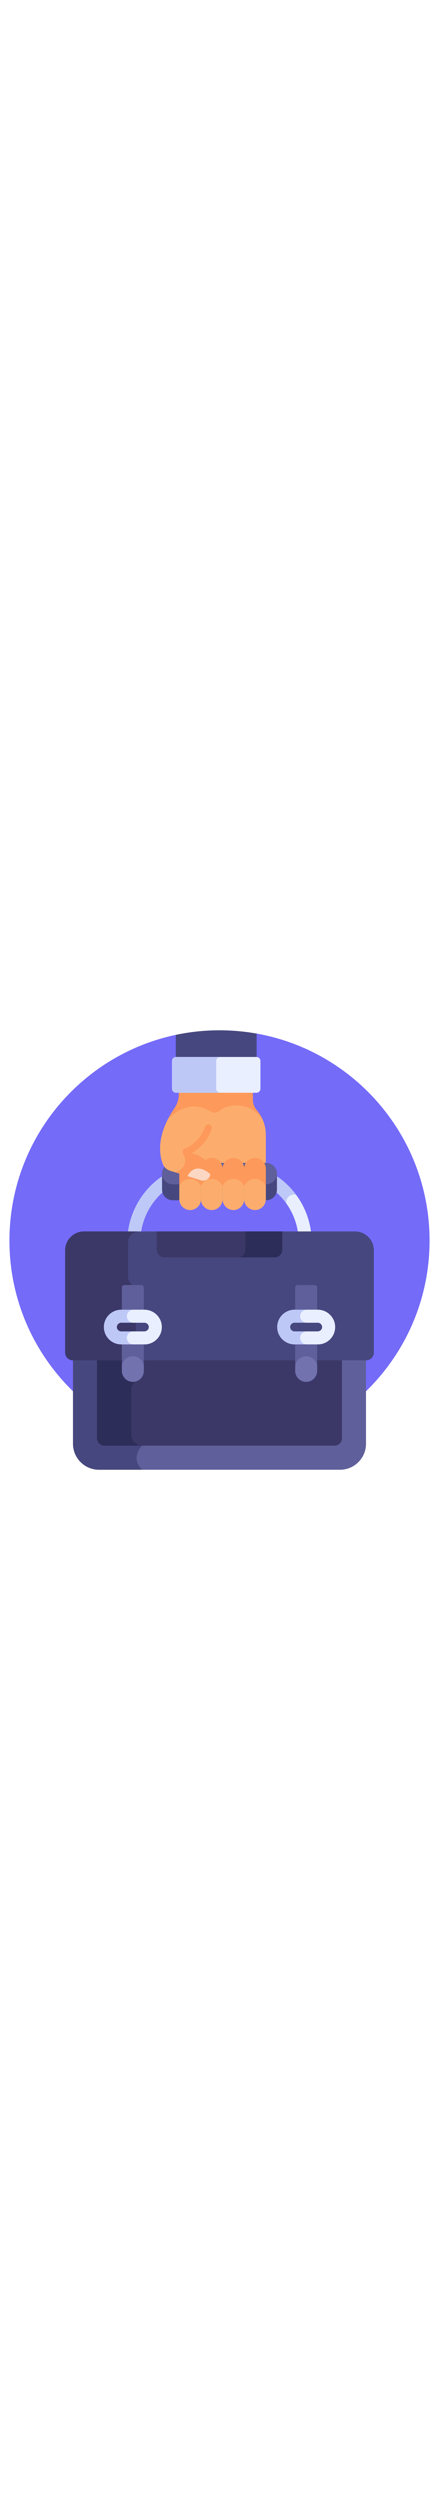 <svg xmlns="http://www.w3.org/2000/svg" version="1.1" xmlns:xlink="http://www.w3.org/1999/xlink" xmlns:svgjs="http://svgjs.com/svgjs" width="90" x="0" y="0" viewBox="0 0 512 512" style="enable-background:new 0 0 512 512" xml:space="preserve" class=""><g><g><path d="m299.304 3.816-94.262 1.506c-110.849 23.453-194.041 121.843-194.041 239.677 0 135.309 109.69 244.999 244.999 244.999s244.999-109.69 244.999-244.999c0-120.532-87.04-220.735-201.695-241.183z" fill="#746bf9" data-original="#746bf9" class=""></path><path d="m85.136 383.505v98.265c0 16.627 13.604 30.23 30.23 30.23h281.266c16.627 0 30.23-13.604 30.23-30.23v-98.265z" fill="#5f5f9b" data-original="#5f5f9b"></path><path d="m165.822 483.962-3.627-100.458h-77.059v98.265c0 16.627 13.603 30.23 30.23 30.23h50.456c-14.66-14.659 0-28.037 0-28.037z" fill="#47477f" data-original="#47477f" class=""></path><path d="m398.826 383.505h-285.652v91.766c0 4.801 3.891 8.692 8.692 8.692h268.267c4.801 0 8.693-3.892 8.693-8.692z" fill="#3b3868" data-original="#3b3868" class=""></path><g><path d="m153.246 471.387v-52.763c0-4.19 2.085-7.91 5.26-10.198v-24.921h-45.332v91.766c0 4.801 3.891 8.692 8.692 8.692h43.956c-6.917-.001-12.576-5.66-12.576-12.576z" fill="#2d2d59" data-original="#2d2d59" class=""></path></g><path d="m272.204 208.338c-6.943 0-12.623-5.68-12.623-12.623 0 6.943-5.68 12.623-12.623 12.623-6.706 0-12.233-5.3-12.602-11.919v-.995c0 6.545-4.867 12.222-11.381 12.854-7.494.727-13.865-5.21-13.865-12.563 0-3.258 0-90.399 0-92.889v-31.31h85.822v9.521c0 4.427 1.632 8.676 4.505 12.043 6.694 7.845 10.614 17.971 10.614 28.784v73.85c0 7.352-6.37 13.289-13.865 12.563-6.514-.632-11.381-6.309-11.381-12.854v.995c-.368 6.62-5.895 11.92-12.601 11.92z" fill="#fcad6d" data-original="#fcad6d" class=""></path><g><path d="m355.028 241.928c-3.69 0-6.923-2.7-7.483-6.459-2.896-19.428-12.967-36.963-28.356-49.375-1.887-1.522-3.975-2.862-6.205-3.984-3.737-1.88-5.243-6.434-3.363-10.172 1.881-3.737 6.434-5.243 10.172-3.363 3.188 1.604 6.185 3.53 8.907 5.726 18.358 14.805 30.372 35.735 33.831 58.933.617 4.138-2.238 7.992-6.375 8.609-.38.058-.757.085-1.128.085z" fill="#e9efff" data-original="#e9efff" class=""></path></g><g><path d="m345.436 191.821c-4.757-6.468-10.353-12.371-16.738-17.52-2.722-2.195-5.719-4.122-8.907-5.726-3.738-1.88-8.291-.374-10.172 3.363-1.88 3.738-.374 8.291 3.363 10.172 2.23 1.122 4.318 2.462 6.205 3.984 5.64 4.549 10.557 9.791 14.677 15.556-.9-6.597 5.346-11.749 11.572-9.829z" fill="#bec9f7" data-original="#bec9f7"></path></g><g><path d="m156.972 241.928c-.371 0-.748-.027-1.126-.084-4.138-.617-6.992-4.471-6.375-8.609 3.458-23.199 15.472-44.128 33.83-58.933 2.722-2.196 5.719-4.122 8.907-5.725 3.737-1.882 8.291-.374 10.171 3.364s.374 8.291-3.364 10.171c-2.229 1.121-4.317 2.462-6.204 3.983-15.39 12.412-25.46 29.947-28.356 49.375-.56 3.758-3.793 6.458-7.483 6.458z" fill="#bec9f7" data-original="#bec9f7"></path></g><path d="m310.535 178.393h-109.07c-6.531 0-11.88-5.028-12.409-11.423h-.052v18.623c0 6.882 5.579 12.461 12.461 12.461h109.07c6.882 0 12.461-5.579 12.461-12.461v-18.623h-.052c-.53 6.395-5.878 11.423-12.409 11.423z" fill="#47477f" data-original="#47477f" class=""></path><path d="m310.535 179.431h-109.07c-6.882 0-12.461-5.579-12.461-12.461 0-6.882 5.579-12.461 12.461-12.461h109.07c6.882 0 12.461 5.579 12.461 12.461 0 6.882-5.579 12.461-12.461 12.461z" fill="#5f5f9b" data-original="#5f5f9b"></path><path d="m246.958 209.436c6.942 0 12.623-5.68 12.623-12.623v-35.536c0-6.943-5.68-12.623-12.623-12.623s-12.623 5.68-12.623 12.623v35.536c0 6.942 5.68 12.623 12.623 12.623z" fill="#fcad6d" data-original="#fcad6d" class=""></path><path d="m272.204 209.436c6.943 0 12.623-5.68 12.623-12.623v-35.536c0-6.943-5.68-12.623-12.623-12.623-6.942 0-12.623 5.68-12.623 12.623v35.536c0 6.942 5.68 12.623 12.623 12.623z" fill="#fcad6d" data-original="#fcad6d" class=""></path><path d="m221.733 209.436c6.943 0 12.623-5.68 12.623-12.623v-35.536c0-6.943-5.68-12.623-12.623-12.623s-12.623 5.68-12.623 12.623v35.536c0 6.942 5.68 12.623 12.623 12.623z" fill="#fcad6d" data-original="#fcad6d" class=""></path><path d="m209.11 161.277v20.518c1.993-5.027 6.909-8.607 12.623-8.607s10.63 3.581 12.623 8.607v-20.518c0-6.943-5.68-12.623-12.623-12.623s-12.623 5.681-12.623 12.623z" fill="#fd995b" data-original="#fd995b" class=""></path><path d="m297.429 209.436c6.943 0 12.623-5.68 12.623-12.623v-35.536c0-6.943-5.68-12.623-12.623-12.623s-12.623 5.68-12.623 12.623v35.536c0 6.942 5.68 12.623 12.623 12.623z" fill="#fcad6d" data-original="#fcad6d" class=""></path><path d="m234.335 161.277v20.518c1.993-5.027 6.909-8.607 12.623-8.607s10.63 3.581 12.623 8.607v-20.518c0-6.943-5.68-12.623-12.623-12.623s-12.623 5.681-12.623 12.623z" fill="#fd995b" data-original="#fd995b" class=""></path><path d="m259.581 161.277v20.518c1.993-5.027 6.909-8.607 12.623-8.607s10.63 3.581 12.623 8.607v-20.518c0-6.943-5.68-12.623-12.623-12.623s-12.623 5.681-12.623 12.623z" fill="#fd995b" data-original="#fd995b" class=""></path><path d="m284.806 161.277v20.518c1.993-5.027 6.909-8.607 12.623-8.607s10.63 3.58 12.623 8.607v-20.518c0-6.943-5.68-12.623-12.623-12.623s-12.623 5.681-12.623 12.623z" fill="#fd995b" data-original="#fd995b" class=""></path><path d="m234.487 174.844-36.046-11.189c-3.997-1.241-7.196-4.253-8.671-8.169-3.957-10.505-7.756-33.292 13.713-64.691 3.305-4.834 5.101-10.543 5.101-16.399v-2.879h36.933v24.724c0 35.491-28.518 45.369-28.518 45.369 29.805 5.624 29.601 20.755 27.909 27.459-1.118 4.434-5.87 7.188-10.421 5.775z" fill="#fcad6d" data-original="#fcad6d" class=""></path><path d="m204.342 165.477 14.422 4.477c8.139-14.047 20.085-7.478 26.497-2.291 1.287-7.223-.348-20.789-28.213-26.047l-3.889 1.347c9.595 17.044-8.817 22.514-8.817 22.514z" fill="#fd995b" data-original="#fd995b" class=""></path><path d="m244.957 169.075c.124-.49.239-1.026.335-1.599-6.315-5.266-18.548-12.377-26.726 2.416l15.969 4.957c4.552 1.414 9.304-1.34 10.422-5.774z" fill="#fcd7c3" data-original="#fcd7c3"></path><path d="m243.883 109.686c-2.073-.51-4.203.651-4.869 2.679-6.25 19.05-22.446 25.053-23.326 25.366-2.141.748-3.273 3.089-2.531 5.233.744 2.148 3.089 3.286 5.237 2.542.326-.113 8.079-2.854 15.775-10.309 4.503-4.361 9.552-10.94 12.631-20.24.753-2.269-.596-4.7-2.917-5.271z" fill="#fd995b" data-original="#fd995b" class=""></path><g><path d="m276.568 87.509c-10.994.057-17.317 3.361-20.828 6.443-2.74 2.404-6.71 2.762-9.8.828-8.843-5.536-26.822-12.244-47.037 5.94-.853.767-1.923 1.61-2.767 2.277 2.036-3.907 4.455-7.974 7.347-12.203 3.305-4.834 5.101-10.543 5.101-16.399v-2.879h86.348v9.521c0 4.427 1.632 8.676 4.505 12.043 2.606 3.054 4.785 6.458 6.483 10.11-3.86-5.157-13.699-15.762-29.352-15.681z" fill="#fd995b" data-original="#fd995b" class=""></path></g><path d="m299.304 3.816c-14.056-2.507-28.527-3.816-43.304-3.816-17.475 0-34.518 1.844-50.958 5.322v30.386h94.262z" fill="#47477f" data-original="#47477f" class=""></path><path d="m299.122 31.083h-93.898c-2.544 0-4.625 2.081-4.625 4.625v32.455c0 2.544 2.081 4.625 4.625 4.625h93.898c2.544 0 4.625-2.081 4.625-4.625v-32.454c.001-2.544-2.081-4.626-4.625-4.626z" fill="#e9efff" data-original="#e9efff" class=""></path><path d="m252.173 68.163v-32.455c0-2.544 2.081-4.625 4.625-4.625h-51.574c-2.544 0-4.625 2.081-4.625 4.625v32.455c0 2.544 2.081 4.625 4.625 4.625h51.574c-2.543 0-4.625-2.081-4.625-4.625z" fill="#bec8f7" data-original="#bec8f7" class=""></path><path d="m427.018 384.543h-342.037c-4.961 0-9.021-4.059-9.021-9.021v-119.173c0-12.099 9.899-21.998 21.998-21.998h316.083c12.099 0 21.998 9.899 21.998 21.998v119.173c0 4.962-4.059 9.021-9.021 9.021z" fill="#47477f" data-original="#47477f" class=""></path><g><path d="m158.507 299.027c-5.245-1.493-9.12-6.329-9.12-12.036v-40.118c0-6.886 5.634-12.521 12.521-12.521h-63.95c-12.099 0-21.998 9.899-21.998 21.998v119.173c0 4.961 4.059 9.021 9.021 9.021h73.525v-85.517z" fill="#3b3868" data-original="#3b3868" class=""></path></g><path d="m142.119 358.386v38.422c0 7.073 5.734 12.807 12.807 12.807s12.807-5.734 12.807-12.807v-38.422z" fill="#7272af" data-original="#7272af"></path><path d="m167.734 333.118h-25.614v-33.394c0-1.614 1.308-2.923 2.923-2.923h19.769c1.614 0 2.923 1.309 2.923 2.923v33.394z" fill="#5f5f9b" data-original="#5f5f9b"></path><path d="m344.266 358.386v38.422c0 7.073 5.734 12.807 12.807 12.807s12.807-5.734 12.807-12.807v-38.422z" fill="#7272af" data-original="#7272af"></path><g fill="#5f5f9b"><path d="m142.119 358.386v34.14c0-7.073 5.734-12.807 12.807-12.807s12.807 5.734 12.807 12.807v-34.14z" fill="#5f5f9b" data-original="#5f5f9b"></path><path d="m344.266 358.386v34.14c0-7.073 5.734-12.807 12.807-12.807s12.807 5.734 12.807 12.807v-34.14z" fill="#5f5f9b" data-original="#5f5f9b"></path><path d="m369.88 333.118h-25.614v-33.394c0-1.614 1.309-2.923 2.923-2.923h19.769c1.614 0 2.923 1.309 2.923 2.923v33.394z" fill="#5f5f9b" data-original="#5f5f9b"></path></g><path d="m191.744 264.582h128.512c4.919 0 8.944-4.025 8.944-8.944v-21.287h-146.4v21.287c0 4.919 4.025 8.944 8.944 8.944z" fill="#3b3868" data-original="#3b3868" class=""></path><path d="m286.13 234.351v21.287c0 4.919-4.024 8.944-8.944 8.944h43.069c4.919 0 8.944-4.025 8.944-8.944v-21.287z" fill="#2d2d59" data-original="#2d2d59" class=""></path><g><path d="m323.278 345.752c0-11.143 9.066-20.209 20.209-20.209h27.172c11.143 0 20.209 9.066 20.209 20.209s-9.066 20.209-20.209 20.209h-27.172c-11.143 0-20.209-9.066-20.209-20.209zm20.209-5.059c-2.742 0-5.059 2.317-5.059 5.059s2.317 5.059 5.059 5.059h27.172c2.742 0 5.059-2.317 5.059-5.059s-2.317-5.059-5.059-5.059z" fill="#bec8f7" data-original="#bec8f7" class=""></path></g><path d="m357.667 350.811h12.733c2.372 0 4.569-1.523 5.16-3.821.834-3.245-1.753-6.297-4.901-6.297h-12.992c-4.184 0-7.575-3.391-7.575-7.575 0-4.184 3.392-7.575 7.575-7.575h12.495c10.944 0 20.278 8.494 20.691 19.43.435 11.497-8.793 20.988-20.194 20.988h-12.992c-4.184 0-7.575-3.392-7.575-7.575 0-4.183 3.392-7.575 7.575-7.575z" fill="#e9efff" data-original="#e9efff" class=""></path><g><path d="m121.131 345.752c0-11.143 9.066-20.209 20.209-20.209h27.172c11.143 0 20.209 9.066 20.209 20.209s-9.066 20.209-20.209 20.209h-27.172c-11.143 0-20.209-9.066-20.209-20.209zm20.21-5.059c-2.742 0-5.059 2.317-5.059 5.059s2.317 5.059 5.059 5.059h27.172c2.742 0 5.059-2.317 5.059-5.059s-2.317-5.059-5.059-5.059z" fill="#bec8f7" data-original="#bec8f7" class=""></path></g><path d="m155.521 350.811h12.733c2.372 0 4.569-1.523 5.16-3.821.834-3.245-1.753-6.297-4.901-6.297h-12.992c-4.184 0-7.575-3.391-7.575-7.575 0-4.184 3.392-7.575 7.575-7.575h12.495c10.944 0 20.277 8.494 20.691 19.43.435 11.497-8.793 20.988-20.195 20.988h-12.992c-4.184 0-7.575-3.392-7.575-7.575.001-4.183 3.392-7.575 7.576-7.575z" fill="#e9efff" data-original="#e9efff" class=""></path></g></g></svg>